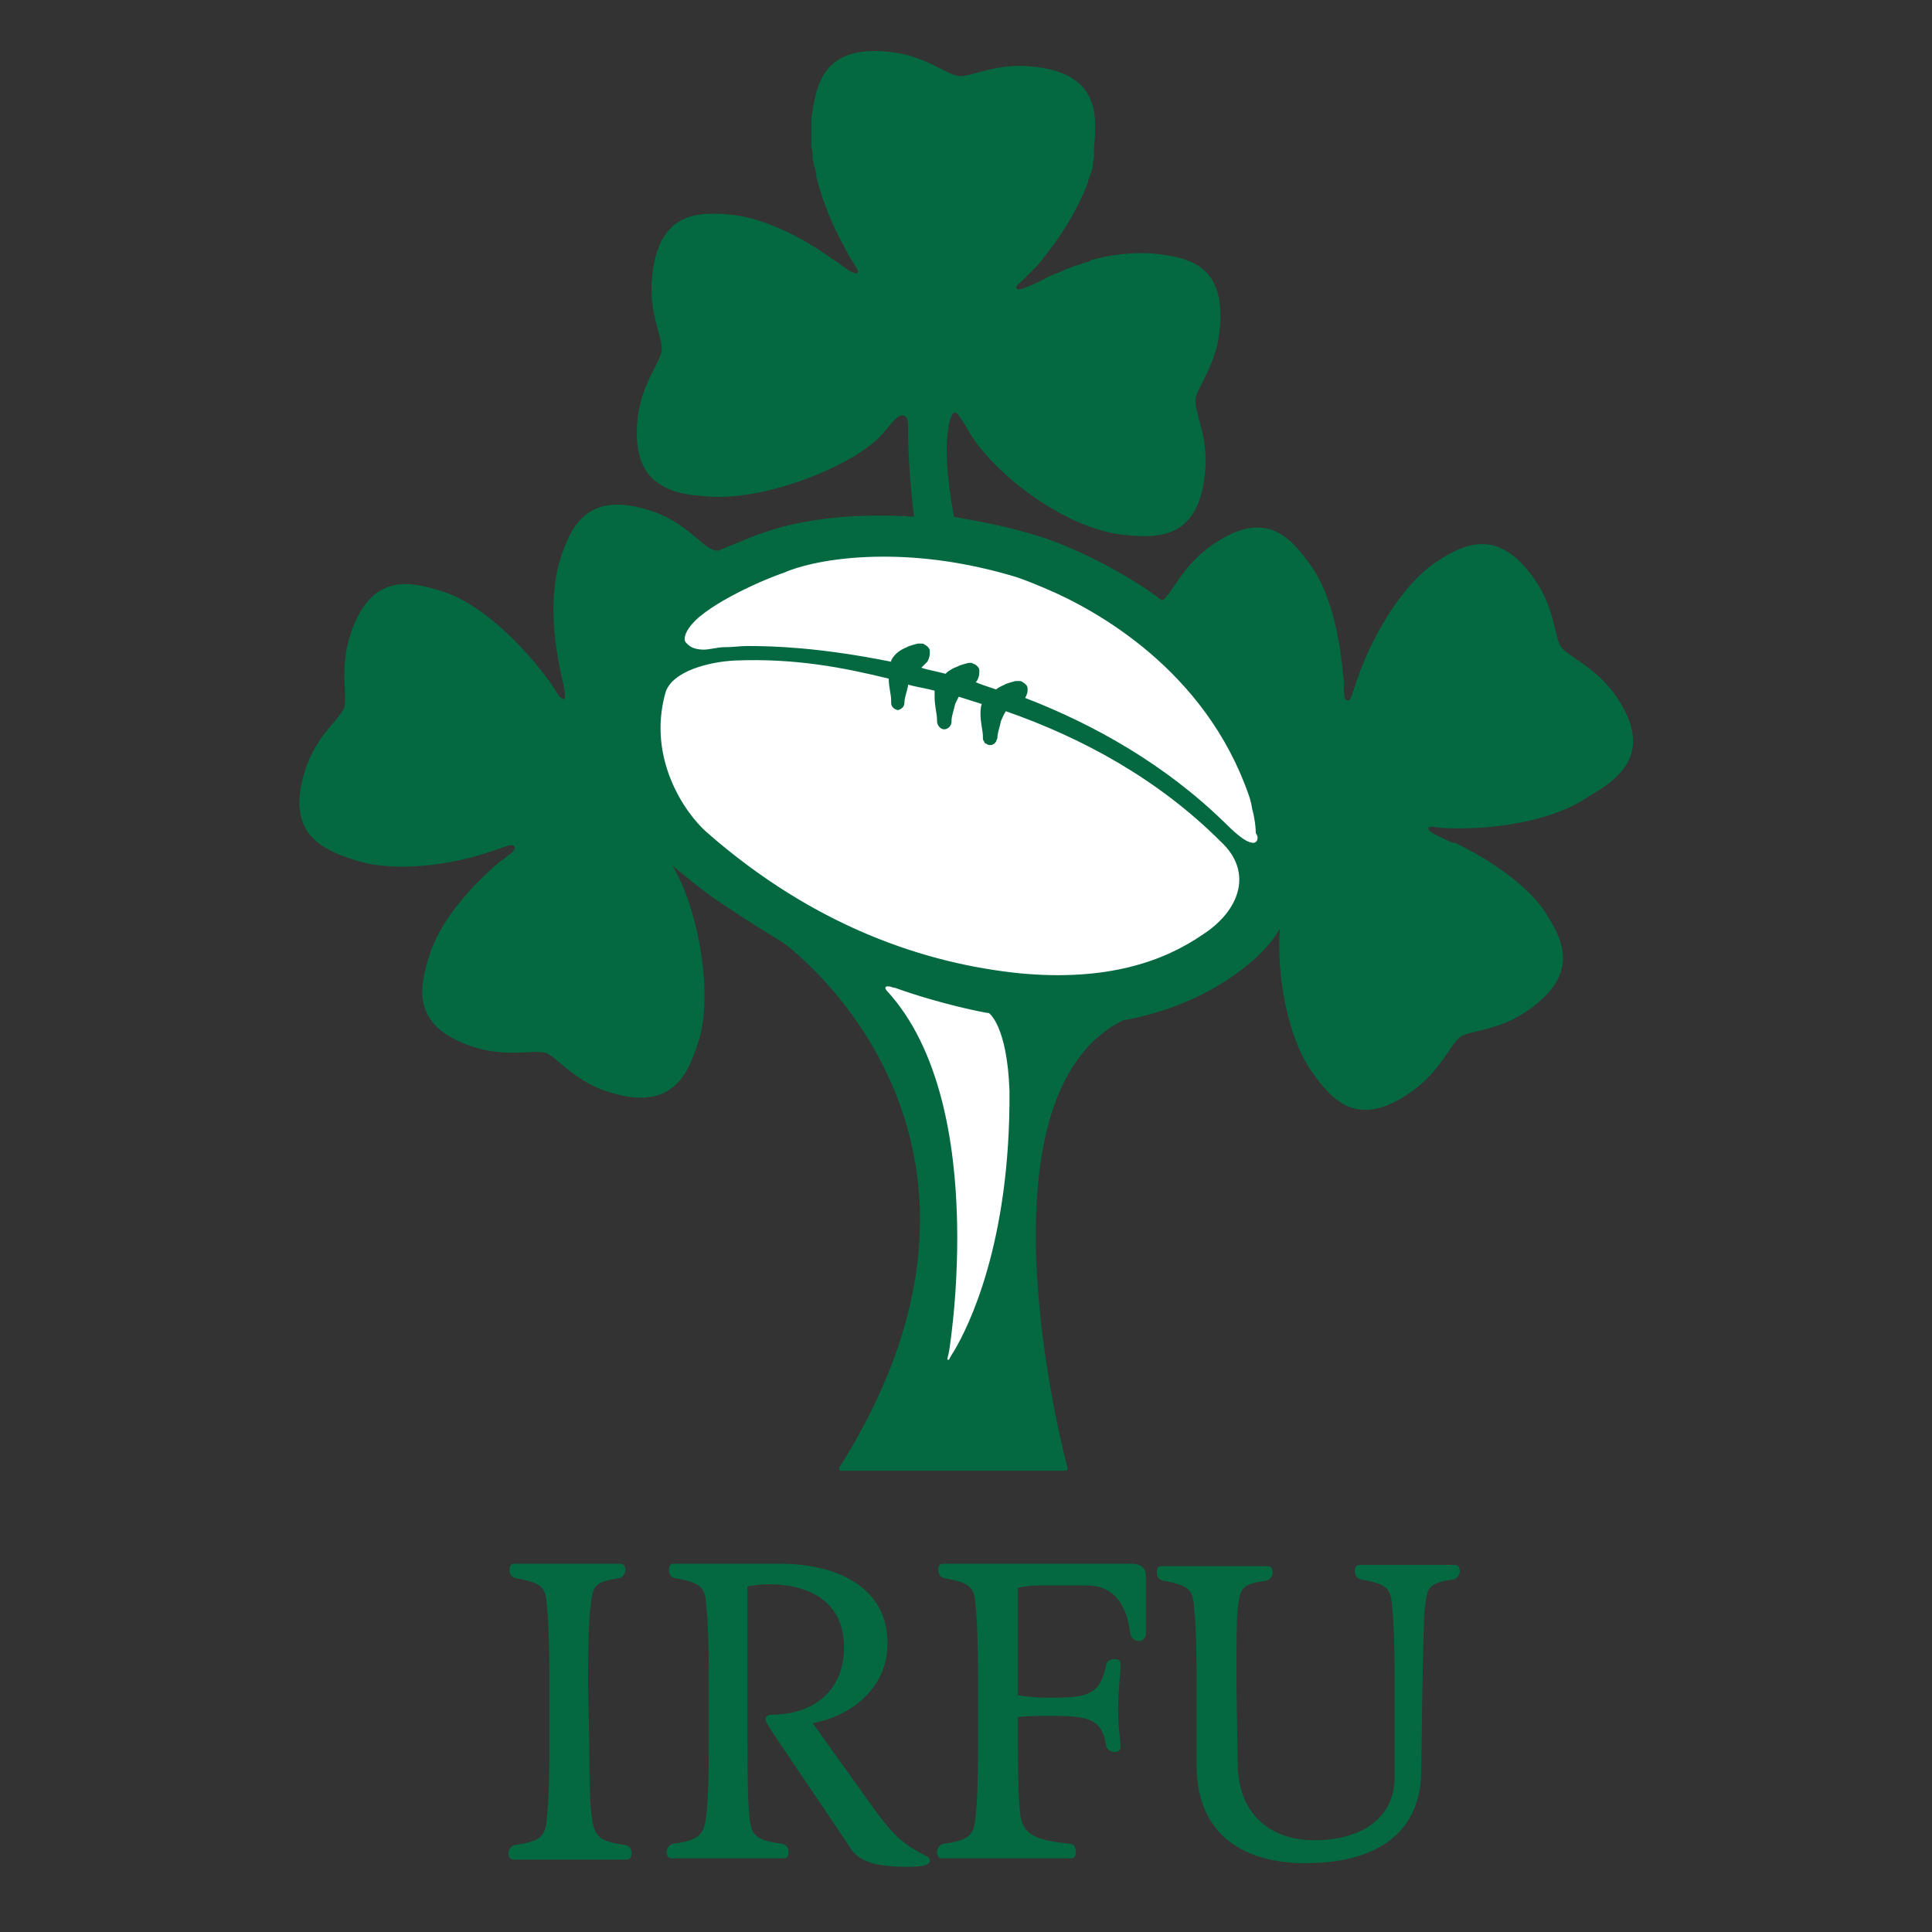 <?xml version="1.0" encoding="utf-8"?>
<!-- Generator: Adobe Illustrator 19.1.0, SVG Export Plug-In . SVG Version: 6.00 Build 0)  -->
<svg version="1.1" id="Layer_1" xmlns="http://www.w3.org/2000/svg" xmlns:xlink="http://www.w3.org/1999/xlink" x="0px" y="0px"
	 viewBox="0 0 160 160" style="enable-background:new 0 0 160 160;" xml:space="preserve">
<rect x="0" y="0" width="160" height="160" fill="#333333" stroke="none"/>
<style type="text/css">
	.st0{fill:#FFFFFF;}
	.st1{fill:#046941;}
</style>
<g>
	<path class="st0" d="M101.9,58.3L94.7,51l-10-5.2l-11.3-1.6l-10.1,1.7l-8.7,4.9l-4.1,8.6l2.2,9.7l9.2,4.2l7.1,5.6l4.2,5.9l3.2,7.1
		L78,99v7.7l-2.1,6.5l4.7,1.7l3.2-5.1l1-12L87,82.6l11.4-2.2l7.9-5.6l0.1-10.1L101.9,58.3L101.9,58.3z M101.9,58.3"/>
	<path class="st1" d="M103.8,69.8c-0.4,0-1-0.3-2.3-1.6c-5-4.9-10.9-8.2-16.6-10.4c0.1-0.2,0.2-0.4,0.2-0.6c0-0.1,0-0.2,0-0.2
		c0-0.2-0.2-0.4-0.4-0.5c-0.1-0.1-0.2-0.1-0.3-0.1c-0.1,0-0.2,0-0.3,0c0,0-0.8,0.2-0.9,0.3c-0.2,0.1-0.5,0.2-0.7,0.4
		c-0.6-0.2-1.2-0.4-1.7-0.6c0,0,0.1-0.1,0.1-0.1c0.1-0.2,0.2-0.4,0.2-0.7c0-0.1,0-0.2,0-0.2c0-0.2-0.2-0.4-0.4-0.5
		c-0.1,0-0.2-0.1-0.2-0.1c-0.1,0-0.2,0-0.3,0c0,0-0.8,0.2-0.9,0.3c-0.3,0.1-0.7,0.3-1,0.6c-0.7-0.2-1.4-0.3-2-0.5
		c0.1-0.1,0.1-0.1,0.2-0.2c0.1-0.1,0.2-0.2,0.3-0.3c0.1-0.2,0.2-0.4,0.2-0.7c0-0.1,0-0.2,0-0.2c0-0.2-0.2-0.4-0.4-0.5
		c-0.1-0.1-0.2-0.1-0.3-0.1c-0.1,0-0.2,0-0.3,0c0,0-0.8,0.2-0.9,0.3c-0.5,0.2-1,0.5-1.3,1.1c0,0,0,0.1,0,0.1
		c-6-1.2-9.8-1.3-11.9-1.3c-0.7,0-1.1,0.1-2,0.1c-0.4,0-1.2,0.2-1.6,0.2c-0.7,0-1.1-0.2-1.3-0.4c-0.1-0.1-0.3-0.2-0.3-0.5
		c0-0.5,0.5-1.2,1.2-1.8c1.2-1,2.9-1.9,4.4-2.6c1.5-0.7,2.7-1.1,2.7-1.1l0,0l0,0c0,0,0.2-0.1,0.5-0.2c1.1-0.4,3.7-1.1,7.7-1.1
		c3,0,6.7,0.4,11,1.7c0,0,0.9,0.3,2.3,0.9c4.3,1.8,13.3,6.8,16.9,17.1c0,0,0.2,0.5,0.3,1.2c0.2,0.7,0.3,1.5,0.3,2
		C104.3,69.4,104.1,69.8,103.8,69.8 M99.6,77.4c-3.2,2.2-7.9,3.9-15.2,3.2c-7.7-0.8-16.9-3.8-25.9-11.7c-1.8-1.6-4.9-6.1-3.4-11.5
		c0.5-1.8,3.6-2.6,5.8-2.7c5-0.2,9,0.6,12.7,1.5c0,0.7,0.2,1.3,0.2,1.8c0,0,0,0.1,0,0.1v0.1v0l0,0l0,0v0c0,0.3,0.2,0.5,0.5,0.6l0,0
		c0,0,0,0,0,0h0c0,0,0,0,0,0h0c0,0,0,0,0,0h0c0,0,0,0,0,0h0c0,0,0,0,0,0c0,0,0.1,0,0.1,0h0c0,0,0,0,0,0h0c0,0,0,0,0,0h0c0,0,0,0,0,0
		c0,0,0,0,0,0c0,0,0,0,0,0c0,0,0,0,0,0h0l0,0h0c0.3-0.1,0.5-0.3,0.5-0.6v0c0-0.4,0.2-0.9,0.3-1.4c0,0,0-0.1,0-0.1
		c0.7,0.2,1.5,0.3,2.2,0.5c0,0.2,0,0.3,0,0.5c0,0.8,0.2,1.4,0.2,1.9c0,0,0,0.1,0,0.1h0c0,0,0,0,0,0c0,0.4,0.3,0.7,0.6,0.7h0
		c0.3,0,0.6-0.3,0.6-0.6c0,0,0,0,0-0.1c0-0.4,0.2-0.9,0.3-1.4c0.1-0.2,0.2-0.4,0.3-0.6c0.6,0.2,1.3,0.4,1.9,0.6
		c-0.1,0.3-0.1,0.6-0.1,0.8c0,0.8,0.2,1.4,0.2,1.9c0,0,0,0.1,0,0.1c0,0.1,0,0.2,0.1,0.3h0c0,0,0,0,0,0c0,0,0,0,0,0c0,0,0,0,0,0
		c0,0,0,0,0,0c0,0,0,0,0,0c0,0.1,0.1,0.2,0.2,0.2l0,0c0,0,0,0,0,0c0.1,0.1,0.2,0.1,0.3,0.1h0c0.1,0,0.2,0,0.3-0.1c0,0,0,0,0,0h0l0,0
		c0,0,0,0,0,0c0,0,0,0,0,0c0,0,0,0,0,0c0,0,0,0,0,0c0,0,0,0,0,0c0.1,0,0.1-0.1,0.2-0.2v0c0,0,0,0,0,0l0,0l0,0c0,0,0,0,0,0
		c0,0,0,0,0,0c0,0,0,0,0,0c0,0,0,0,0,0c0,0,0,0,0,0c0,0,0,0,0,0c0-0.1,0.1-0.2,0.1-0.3v0c0-0.4,0.2-0.9,0.3-1.4
		c0.1-0.2,0.2-0.5,0.4-0.8c6.3,2.2,12.6,5.6,17.8,10.8C103.8,72.2,102.7,75.4,99.6,77.4 M79,111.9c-0.4,0.6-0.4,0.8-0.5,0.7
		c-0.1,0,0-0.2,0.1-0.7c-0.3,1.7,3.8-20.2-5.2-29.9c0,0-0.3-0.4,0.3-0.3c0.1,0,0.2,0.1,0.4,0.1c3.9,1.4,7.6,2.1,7.8,2.1
		c0,0,1.5,1,1.7,6.4C83.7,102.9,80.2,109.9,79,111.9 M133.8,57.6c-1.7-2.4-3.9-3.2-4.5-4c-0.6-0.8-0.5-3.2-2.2-5.6
		c-3.1-4.5-6-2.9-8.4-1.3c-2.5,1.8-4.8,5.5-6.1,9c-0.6,1.6-0.7,2.4-1,2.3c-0.2,0-0.3-0.2-0.3-1c0-0.4,0-0.8-0.1-1.3c0,0,0,0,0-0.1
		l0,0c-0.3-3.2-1.1-6.6-2.6-8.7c-1.7-2.4-3.8-4.9-8.3-1.7c-2.4,1.7-3.2,3.9-4,4.5c0,0,0,0-0.1,0c-0.4-0.3-0.7-0.5-1.1-0.8
		c-4.8-3.2-9-4.5-9.1-4.5c-2.5-0.8-4.8-1.2-7-1.6c-0.3-1.7-0.6-3.7-0.6-5.5c0-1,0.1-1.9,0.3-2.6c0.2-0.6,0.4-0.7,0.7-0.3
		c0.2,0.3,0.5,0.7,0.7,1.1c1.9,3.5,8,8.3,13,8.8c2.9,0.3,6.2,0.3,6.7-5.2c0.3-2.9-0.9-5-0.8-6c0.1-1,1.7-2.8,2-5.7v0h0
		c0.6-5.5-2.6-6.1-5.5-6.4c-1.2-0.1-2.7,0-4.2,0.3c0,0,0,0,0,0c-0.3,0.1-0.5,0.1-0.8,0.2c-0.1,0-0.1,0-0.2,0.1
		c-0.2,0.1-0.4,0.1-0.6,0.2c-0.1,0-0.2,0.1-0.3,0.1c-0.2,0.1-0.4,0.1-0.6,0.2c-0.2,0.1-0.3,0.1-0.5,0.2c-0.1,0-0.1,0-0.2,0.1
		c-0.5,0.2-1.1,0.4-1.6,0.7l0,0c-1.6,0.8-2.2,1-2.3,0.8c-0.1-0.1,0-0.3,0.3-0.5c0.4-0.4,0.9-0.9,1.4-1.4c0,0,0,0,0,0l0,0
		c1.7-2,3.3-4.5,4.2-6.9l0-0.1c0.1-0.3,0.2-0.5,0.3-0.8c0,0,0,0,0,0c0-0.1,0.1-0.2,0.1-0.4c0,0,0-0.1,0-0.2c0-0.2,0.1-0.4,0.1-0.5
		c0-0.1,0-0.1,0-0.2c0-0.1,0-0.2,0-0.3c0-0.1,0-0.2,0-0.2c0-0.1,0-0.1,0-0.2c0.3-2.9,0.3-6.2-5.2-6.7c-2.9-0.3-5,0.9-6,0.8
		c-1-0.1-2.8-1.7-5.7-2c-5.5-0.6-6.1,2.6-6.5,5.5c0,0.1,0,0.1,0,0.2c0,0.2,0,0.3,0,0.5c0,0.1,0,0.2,0,0.3c0,0.1,0,0.2,0,0.4
		c0,0.1,0,0.3,0,0.4c0,0.1,0,0.2,0,0.4c0,0.3,0.1,0.5,0.1,0.8c0,0.1,0,0.2,0,0.3c0,0.2,0.1,0.3,0.1,0.5c0,0.1,0,0.2,0.1,0.3
		c0,0.2,0.1,0.4,0.1,0.5c0,0.1,0,0.1,0,0.2c0.5,2.1,1.4,4.2,2.4,6c0.1,0.2,0.2,0.3,0.2,0.4c0,0,0,0,0,0c0.6,1,1,1.5,0.8,1.6
		c-0.1,0.1-0.4,0-1-0.4c0,0,0,0,0,0c-0.3-0.2-0.6-0.5-1-0.7c0,0,0,0,0,0c0,0,0,0,0,0c0,0,0,0,0,0c-2.6-1.9-5.7-3.4-8.3-3.7
		c-2.9-0.3-6.2-0.3-6.7,5.2c-0.3,2.9,0.9,5,0.8,6c-0.1,1-1.7,2.8-2,5.7c-0.3,2.9,0.5,4.5,1.7,5.3c1.1,0.8,2.5,1,3.9,1.1l0,0
		c5,0.5,12.7-2.7,14.8-5.3c0.8-1,1.2-1.4,1.5-1.4c0.6,0,0.5,0.8,0.5,1.3c0,1.9,0.2,4.7,0.5,7.1c-1.1-0.1-2.1-0.1-3-0.1
		c-5.6,0-8.9,1.2-9.7,1.5c-0.4,0.1-1.8,0.7-3.5,1.4c-0.2,0-0.3,0-0.5-0.1c-0.9-0.3-2.3-2.3-5.1-3.2c-5.2-1.7-6.6,1.2-7.5,4
		c-0.8,2.5-0.7,6,0,9.2h0c0.4,1.8,0.5,2.3,0.3,2.4c-0.1,0-0.3-0.1-0.5-0.4c-0.3-0.5-0.7-1.1-1.1-1.6c0,0,0,0,0,0
		c-2.2-2.9-5.5-6-8.4-6.9c-2.8-0.9-6-1.6-7.7,3.6c-0.9,2.8-0.2,5.1-0.5,6c-0.3,0.9-2.3,2.3-3.2,5.1c-1.7,5.2,1.2,6.6,4,7.5
		c2.9,1,7.3,0.6,10.8-0.5c1.6-0.5,2.3-0.9,2.5-0.6c0.1,0.2,0,0.4-0.6,0.8c-0.3,0.3-0.7,0.5-1,0.8c0,0,0,0,0,0
		c-2.4,2.1-4.6,4.8-5.4,7.3c-0.9,2.8-1.6,6,3.6,7.7c2.8,0.9,5,0.2,6,0.5c0.9,0.3,2.3,2.3,5.1,3.2c5.2,1.7,6.6-1.2,7.5-4
		c1.4-4.2-0.1-11.4-2.1-14.7c2.9,2.4,3.7,2.9,5.1,3.8c0.2,0.2,4.1,2.6,4.1,2.6s21.9,15.8,4.7,43.3c0,0-0.1,0.1-0.1,0.1
		c0,0.1,0,0.2,0,0.2c0,0.1,0.1,0.1,0.2,0.1h18.5c0,0,0.3,0,0.2-0.3c-0.1-0.3-8.2-30.6,4.6-37c5.7-1,9-3.6,9.7-4.1
		c1.6-1.2,2.6-2.3,3.3-3.5c0,0,0,0,0-0.1c-0.3,3.9,0.6,9,2.6,11.9c1.7,2.4,3.8,4.9,8.3,1.7c2.4-1.7,3.2-3.9,4-4.5
		c0.8-0.6,3.2-0.5,5.6-2.2c4.5-3.1,2.9-6,1.3-8.4c-1.5-2.1-4.4-4.1-7.3-5.5v0c0,0,0,0-0.1,0c0,0,0,0-0.1,0c-1.5-0.7-2-0.9-2-1.2
		c0-0.1,0.2-0.2,0.6-0.1c0.6,0.1,1.2,0.1,1.9,0.1c0,0,0,0,0.1,0l0,0c3.7,0,8-0.8,10.6-2.6C134.5,64.3,136.9,62.1,133.8,57.6"/>
	<path class="st1" d="M48.8,144.3c0,3.8,0.1,5.3,0.2,6.1c0.2,1.7,0.6,2.1,2.8,2.4c0.4,0.1,0.5,0.4,0.5,0.7c0,0.3-0.1,0.5-0.4,0.5
		h-9.4c-0.3,0-0.4-0.3-0.4-0.5c0-0.3,0.2-0.6,0.5-0.7c2.3-0.3,2.6-0.8,2.7-2.4c0.1-0.8,0.2-2.3,0.2-6.2v-4.6c0-3.8-0.1-5.7-0.2-6.5
		c-0.1-1.6-0.3-2-2.6-2.4c-0.4-0.1-0.5-0.4-0.5-0.7c0-0.3,0.1-0.5,0.4-0.5h8.8c0.3,0,0.4,0.3,0.4,0.5c0,0.3-0.2,0.6-0.5,0.7
		c-2.2,0.3-2.2,0.7-2.4,2.4c-0.1,0.8-0.2,2.6-0.2,6.4L48.8,144.3L48.8,144.3z M48.8,144.3"/>
	<path class="st1" d="M64,143.5c-0.3-0.5-0.6-0.9-0.6-1.1c0-0.3,0.2-0.4,0.6-0.4c2.9,0,5.9-1.6,5.9-5.6c0-3.4-2.4-5.2-6.3-5.2
		c-0.5,0-1.4,0.1-1.7,0.2v12.4c0,5.3,0.1,6,0.2,7c0.2,1.2,0.5,1.6,2.7,1.9c0.4,0.1,0.5,0.4,0.5,0.7c0,0.3-0.1,0.5-0.4,0.5h-9.3
		c-0.3,0-0.4-0.3-0.4-0.5c0-0.3,0.2-0.6,0.5-0.7c2.3-0.3,2.6-0.8,2.8-2.4c0.1-0.8,0.2-2.3,0.2-6.2v-4.7c0-3.8-0.1-5.5-0.2-6.3
		c-0.1-1.6-0.3-2-2.6-2.4c-0.4-0.1-0.5-0.4-0.5-0.7c0-0.3,0.1-0.5,0.4-0.5h8.8c4.5,0,8.9,1.8,8.9,6.6c0,3.9-3.3,6.1-6.2,6.6l5.3,7.4
		c1.5,2,2.3,2.7,4.1,3.6c0.2,0.1,0.3,0.2,0.3,0.4c0,0.4-0.7,0.5-1.9,0.5c-2.5,0-4-0.4-4.7-1.6L64,143.5L64,143.5z M64,143.5"/>
	<path class="st1" d="M84.3,140.4c0.8,0.1,1.5,0.2,2.4,0.2c3.2,0,4.4-0.1,4.9-2.7c0.1-0.4,0.4-0.5,0.7-0.5c0.3,0,0.5,0.1,0.5,0.4
		c0,1-0.2,2-0.2,3.7c0,1.9,0.2,2.5,0.2,3.2c0,0.3-0.3,0.4-0.5,0.4c-0.3,0-0.6-0.2-0.7-0.5c-0.3-2.4-1.7-2.5-4.8-2.5
		c-0.9,0-1.6,0-2.5,0.1v2.1c0,3.8,0.1,5.2,0.2,6c0.2,1.7,1.4,2.1,4.1,2.4c0.4,0,0.5,0.4,0.5,0.7c0,0.3-0.1,0.5-0.4,0.5H78
		c-0.3,0-0.4-0.3-0.4-0.5c0-0.3,0.2-0.6,0.5-0.7c2.3-0.3,2.6-0.8,2.7-2.4c0.1-0.8,0.2-2.2,0.2-6.1v-4.8c0-3.8-0.1-5.5-0.2-6.3
		c-0.1-1.6-0.3-2-2.6-2.4c-0.4-0.1-0.5-0.4-0.5-0.7c0-0.3,0.1-0.5,0.4-0.5h15.6c0.7,0,1.2,0.3,1.2,1v4.8c0,0.4-0.3,0.6-0.6,0.6
		c-0.3,0-0.6-0.2-0.7-0.6c-0.3-2.6-1.5-4-3.6-4H86c-0.5,0-1.4,0.1-1.7,0.2L84.3,140.4L84.3,140.4z M84.3,140.4"/>
	<path class="st1" d="M102.5,146c0,4.3,2.8,6.4,6.3,6.4c4.3,0,6.7-2.1,6.7-5.2v-7.7c0-3.8-0.1-5.5-0.2-6.3c-0.1-1.6-0.3-2-2.6-2.4
		c-0.4-0.1-0.5-0.4-0.5-0.7c0-0.3,0.1-0.5,0.4-0.5h7.9c0.3,0,0.4,0.3,0.4,0.5c0,0.3-0.2,0.6-0.5,0.7c-2.2,0.3-2.2,0.7-2.4,2.4
		c-0.1,0.8-0.1,2.5-0.2,6.3l-0.1,7.3c-0.1,5.1-3.8,7.5-9.6,7.5c-4.9,0-9-2.2-9-8.1v-6.6c0-3.8-0.1-5.5-0.2-6.3
		c-0.1-1.6-0.3-2-2.6-2.4c-0.4-0.1-0.5-0.4-0.5-0.7c0-0.3,0.1-0.5,0.4-0.5h8.8c0.3,0,0.4,0.3,0.4,0.5c0,0.3-0.2,0.6-0.5,0.7
		c-2.2,0.3-2.2,0.7-2.4,2.4c-0.1,0.8-0.1,2.5-0.1,6.3L102.5,146L102.5,146z M102.5,146"/>
</g>
</svg>
